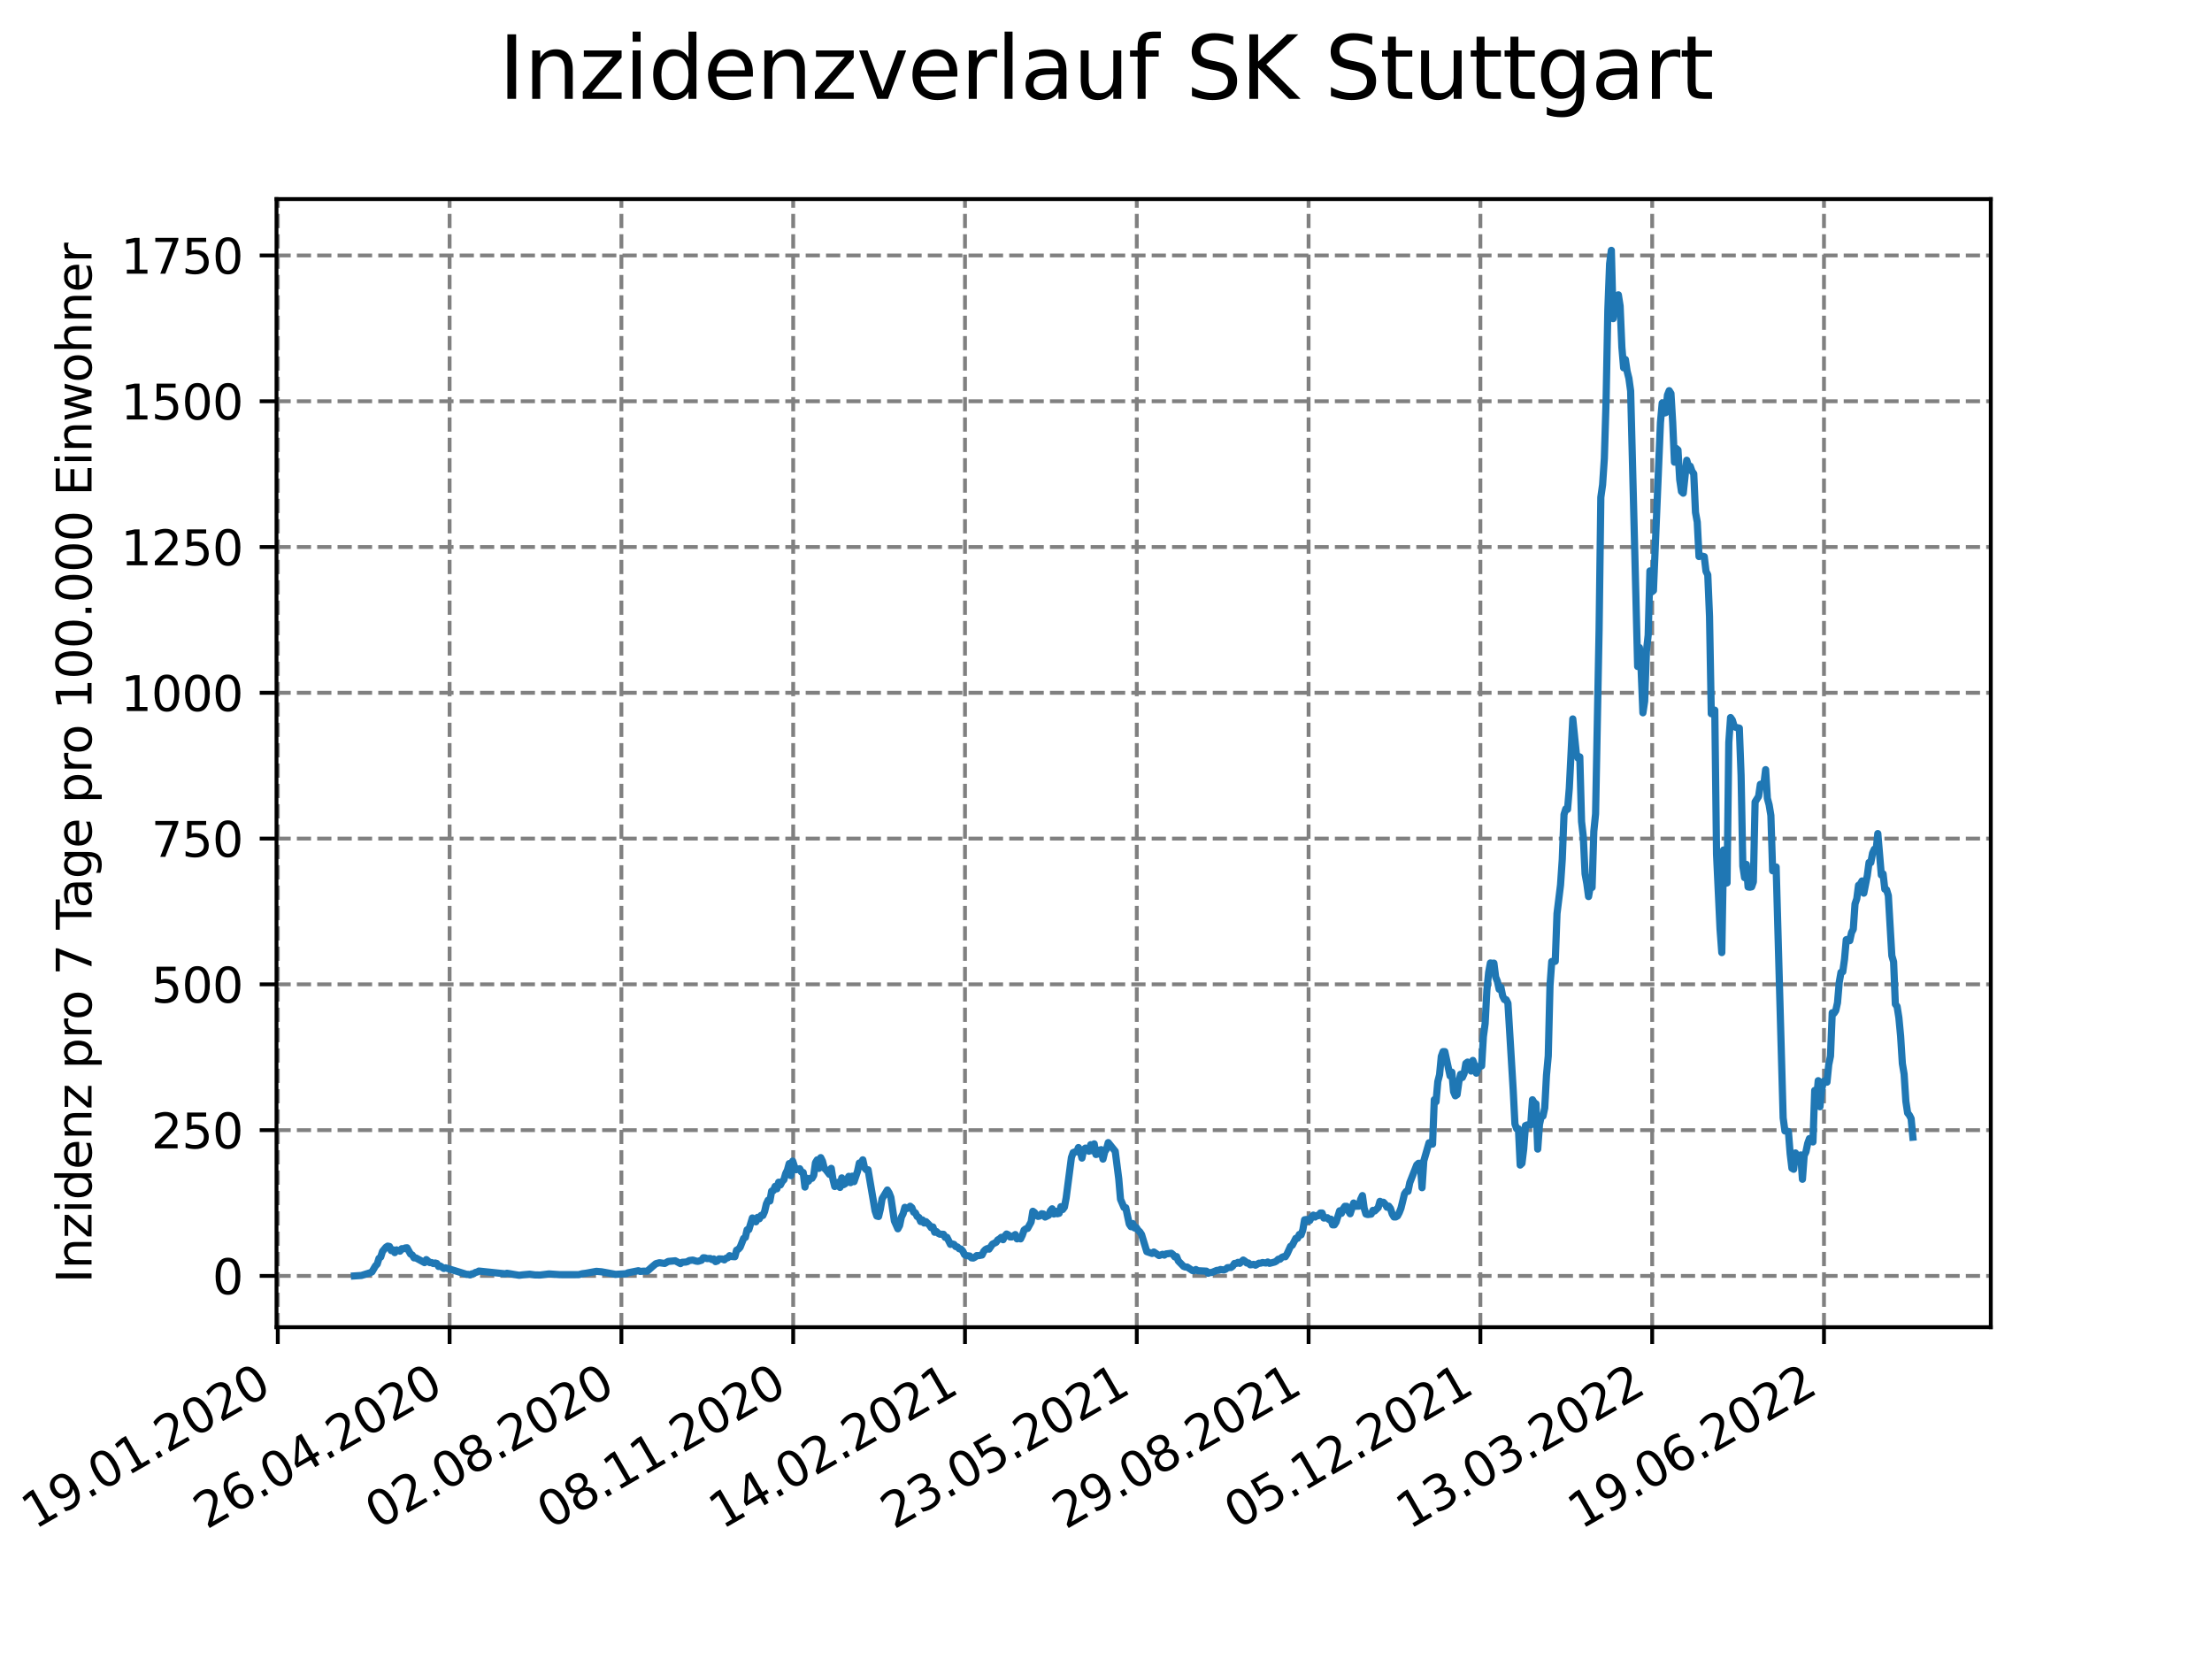 <?xml version="1.0" encoding="utf-8" standalone="no"?>
<!DOCTYPE svg PUBLIC "-//W3C//DTD SVG 1.1//EN"
  "http://www.w3.org/Graphics/SVG/1.1/DTD/svg11.dtd">
<svg xmlns:xlink="http://www.w3.org/1999/xlink" width="460.8pt" height="345.6pt" viewBox="0 0 460.8 345.6" xmlns="http://www.w3.org/2000/svg" version="1.1">
 <defs>
  <style type="text/css">*{stroke-linejoin: round; stroke-linecap: butt}</style>
 </defs>
 <g id="figure_1">
  <g id="patch_1">
   <path d="M 0 345.6 
L 460.8 345.6 
L 460.8 0 
L 0 0 
z
" style="fill: #ffffff"/>
  </g>
  <g id="axes_1">
   <g id="patch_2">
    <path d="M 57.6 276.48 
L 414.72 276.48 
L 414.72 41.472 
L 57.6 41.472 
z
" style="fill: #ffffff"/>
   </g>
   <g id="matplotlib.axis_1">
    <g id="xtick_1">
     <g id="line2d_1">
      <path d="M 57.871 276.48 
L 57.871 41.472 
" clip-path="url(#pff28acdf86)" style="fill: none; stroke-dasharray: 2.96,1.28; stroke-dashoffset: 0; stroke: #808080; stroke-width: 0.8"/>
     </g>
     <g id="line2d_2">
      <defs>
       <path id="md870b3b6e9" d="M 0 0 
L 0 3.5 
" style="stroke: #000000; stroke-width: 0.8"/>
      </defs>
      <g>
       <use xlink:href="#md870b3b6e9" x="57.871" y="276.48" style="stroke: #000000; stroke-width: 0.8"/>
      </g>
     </g>
     <g id="text_1">
      <!-- 19.01.2020 -->
      <g transform="translate(7.246 318.689)rotate(-30)scale(0.1 -0.1)">
       <defs>
        <path id="DejaVuSans-31" d="M 794 531 
L 1825 531 
L 1825 4091 
L 703 3866 
L 703 4441 
L 1819 4666 
L 2450 4666 
L 2450 531 
L 3481 531 
L 3481 0 
L 794 0 
L 794 531 
z
" transform="scale(0.016)"/>
        <path id="DejaVuSans-39" d="M 703 97 
L 703 672 
Q 941 559 1184 500 
Q 1428 441 1663 441 
Q 2288 441 2617 861 
Q 2947 1281 2994 2138 
Q 2813 1869 2534 1725 
Q 2256 1581 1919 1581 
Q 1219 1581 811 2004 
Q 403 2428 403 3163 
Q 403 3881 828 4315 
Q 1253 4750 1959 4750 
Q 2769 4750 3195 4129 
Q 3622 3509 3622 2328 
Q 3622 1225 3098 567 
Q 2575 -91 1691 -91 
Q 1453 -91 1209 -44 
Q 966 3 703 97 
z
M 1959 2075 
Q 2384 2075 2632 2365 
Q 2881 2656 2881 3163 
Q 2881 3666 2632 3958 
Q 2384 4250 1959 4250 
Q 1534 4250 1286 3958 
Q 1038 3666 1038 3163 
Q 1038 2656 1286 2365 
Q 1534 2075 1959 2075 
z
" transform="scale(0.016)"/>
        <path id="DejaVuSans-2e" d="M 684 794 
L 1344 794 
L 1344 0 
L 684 0 
L 684 794 
z
" transform="scale(0.016)"/>
        <path id="DejaVuSans-30" d="M 2034 4250 
Q 1547 4250 1301 3770 
Q 1056 3291 1056 2328 
Q 1056 1369 1301 889 
Q 1547 409 2034 409 
Q 2525 409 2770 889 
Q 3016 1369 3016 2328 
Q 3016 3291 2770 3770 
Q 2525 4250 2034 4250 
z
M 2034 4750 
Q 2819 4750 3233 4129 
Q 3647 3509 3647 2328 
Q 3647 1150 3233 529 
Q 2819 -91 2034 -91 
Q 1250 -91 836 529 
Q 422 1150 422 2328 
Q 422 3509 836 4129 
Q 1250 4750 2034 4750 
z
" transform="scale(0.016)"/>
        <path id="DejaVuSans-32" d="M 1228 531 
L 3431 531 
L 3431 0 
L 469 0 
L 469 531 
Q 828 903 1448 1529 
Q 2069 2156 2228 2338 
Q 2531 2678 2651 2914 
Q 2772 3150 2772 3378 
Q 2772 3750 2511 3984 
Q 2250 4219 1831 4219 
Q 1534 4219 1204 4116 
Q 875 4013 500 3803 
L 500 4441 
Q 881 4594 1212 4672 
Q 1544 4750 1819 4750 
Q 2544 4750 2975 4387 
Q 3406 4025 3406 3419 
Q 3406 3131 3298 2873 
Q 3191 2616 2906 2266 
Q 2828 2175 2409 1742 
Q 1991 1309 1228 531 
z
" transform="scale(0.016)"/>
       </defs>
       <use xlink:href="#DejaVuSans-31"/>
       <use xlink:href="#DejaVuSans-39" x="63.623"/>
       <use xlink:href="#DejaVuSans-2e" x="127.246"/>
       <use xlink:href="#DejaVuSans-30" x="159.033"/>
       <use xlink:href="#DejaVuSans-31" x="222.656"/>
       <use xlink:href="#DejaVuSans-2e" x="286.279"/>
       <use xlink:href="#DejaVuSans-32" x="318.066"/>
       <use xlink:href="#DejaVuSans-30" x="381.689"/>
       <use xlink:href="#DejaVuSans-32" x="445.312"/>
       <use xlink:href="#DejaVuSans-30" x="508.936"/>
      </g>
     </g>
    </g>
    <g id="xtick_2">
     <g id="line2d_3">
      <path d="M 93.66 276.48 
L 93.66 41.472 
" clip-path="url(#pff28acdf86)" style="fill: none; stroke-dasharray: 2.96,1.28; stroke-dashoffset: 0; stroke: #808080; stroke-width: 0.8"/>
     </g>
     <g id="line2d_4">
      <g>
       <use xlink:href="#md870b3b6e9" x="93.66" y="276.48" style="stroke: #000000; stroke-width: 0.8"/>
      </g>
     </g>
     <g id="text_2">
      <!-- 26.04.2020 -->
      <g transform="translate(43.034 318.689)rotate(-30)scale(0.1 -0.1)">
       <defs>
        <path id="DejaVuSans-36" d="M 2113 2584 
Q 1688 2584 1439 2293 
Q 1191 2003 1191 1497 
Q 1191 994 1439 701 
Q 1688 409 2113 409 
Q 2538 409 2786 701 
Q 3034 994 3034 1497 
Q 3034 2003 2786 2293 
Q 2538 2584 2113 2584 
z
M 3366 4563 
L 3366 3988 
Q 3128 4100 2886 4159 
Q 2644 4219 2406 4219 
Q 1781 4219 1451 3797 
Q 1122 3375 1075 2522 
Q 1259 2794 1537 2939 
Q 1816 3084 2150 3084 
Q 2853 3084 3261 2657 
Q 3669 2231 3669 1497 
Q 3669 778 3244 343 
Q 2819 -91 2113 -91 
Q 1303 -91 875 529 
Q 447 1150 447 2328 
Q 447 3434 972 4092 
Q 1497 4750 2381 4750 
Q 2619 4750 2861 4703 
Q 3103 4656 3366 4563 
z
" transform="scale(0.016)"/>
        <path id="DejaVuSans-34" d="M 2419 4116 
L 825 1625 
L 2419 1625 
L 2419 4116 
z
M 2253 4666 
L 3047 4666 
L 3047 1625 
L 3713 1625 
L 3713 1100 
L 3047 1100 
L 3047 0 
L 2419 0 
L 2419 1100 
L 313 1100 
L 313 1709 
L 2253 4666 
z
" transform="scale(0.016)"/>
       </defs>
       <use xlink:href="#DejaVuSans-32"/>
       <use xlink:href="#DejaVuSans-36" x="63.623"/>
       <use xlink:href="#DejaVuSans-2e" x="127.246"/>
       <use xlink:href="#DejaVuSans-30" x="159.033"/>
       <use xlink:href="#DejaVuSans-34" x="222.656"/>
       <use xlink:href="#DejaVuSans-2e" x="286.279"/>
       <use xlink:href="#DejaVuSans-32" x="318.066"/>
       <use xlink:href="#DejaVuSans-30" x="381.689"/>
       <use xlink:href="#DejaVuSans-32" x="445.312"/>
       <use xlink:href="#DejaVuSans-30" x="508.936"/>
      </g>
     </g>
    </g>
    <g id="xtick_3">
     <g id="line2d_5">
      <path d="M 129.448 276.48 
L 129.448 41.472 
" clip-path="url(#pff28acdf86)" style="fill: none; stroke-dasharray: 2.96,1.28; stroke-dashoffset: 0; stroke: #808080; stroke-width: 0.8"/>
     </g>
     <g id="line2d_6">
      <g>
       <use xlink:href="#md870b3b6e9" x="129.448" y="276.48" style="stroke: #000000; stroke-width: 0.8"/>
      </g>
     </g>
     <g id="text_3">
      <!-- 02.08.2020 -->
      <g transform="translate(78.823 318.689)rotate(-30)scale(0.1 -0.1)">
       <defs>
        <path id="DejaVuSans-38" d="M 2034 2216 
Q 1584 2216 1326 1975 
Q 1069 1734 1069 1313 
Q 1069 891 1326 650 
Q 1584 409 2034 409 
Q 2484 409 2743 651 
Q 3003 894 3003 1313 
Q 3003 1734 2745 1975 
Q 2488 2216 2034 2216 
z
M 1403 2484 
Q 997 2584 770 2862 
Q 544 3141 544 3541 
Q 544 4100 942 4425 
Q 1341 4750 2034 4750 
Q 2731 4750 3128 4425 
Q 3525 4100 3525 3541 
Q 3525 3141 3298 2862 
Q 3072 2584 2669 2484 
Q 3125 2378 3379 2068 
Q 3634 1759 3634 1313 
Q 3634 634 3220 271 
Q 2806 -91 2034 -91 
Q 1263 -91 848 271 
Q 434 634 434 1313 
Q 434 1759 690 2068 
Q 947 2378 1403 2484 
z
M 1172 3481 
Q 1172 3119 1398 2916 
Q 1625 2713 2034 2713 
Q 2441 2713 2670 2916 
Q 2900 3119 2900 3481 
Q 2900 3844 2670 4047 
Q 2441 4250 2034 4250 
Q 1625 4250 1398 4047 
Q 1172 3844 1172 3481 
z
" transform="scale(0.016)"/>
       </defs>
       <use xlink:href="#DejaVuSans-30"/>
       <use xlink:href="#DejaVuSans-32" x="63.623"/>
       <use xlink:href="#DejaVuSans-2e" x="127.246"/>
       <use xlink:href="#DejaVuSans-30" x="159.033"/>
       <use xlink:href="#DejaVuSans-38" x="222.656"/>
       <use xlink:href="#DejaVuSans-2e" x="286.279"/>
       <use xlink:href="#DejaVuSans-32" x="318.066"/>
       <use xlink:href="#DejaVuSans-30" x="381.689"/>
       <use xlink:href="#DejaVuSans-32" x="445.312"/>
       <use xlink:href="#DejaVuSans-30" x="508.936"/>
      </g>
     </g>
    </g>
    <g id="xtick_4">
     <g id="line2d_7">
      <path d="M 165.237 276.48 
L 165.237 41.472 
" clip-path="url(#pff28acdf86)" style="fill: none; stroke-dasharray: 2.96,1.28; stroke-dashoffset: 0; stroke: #808080; stroke-width: 0.8"/>
     </g>
     <g id="line2d_8">
      <g>
       <use xlink:href="#md870b3b6e9" x="165.237" y="276.48" style="stroke: #000000; stroke-width: 0.8"/>
      </g>
     </g>
     <g id="text_4">
      <!-- 08.11.2020 -->
      <g transform="translate(114.612 318.689)rotate(-30)scale(0.1 -0.1)">
       <use xlink:href="#DejaVuSans-30"/>
       <use xlink:href="#DejaVuSans-38" x="63.623"/>
       <use xlink:href="#DejaVuSans-2e" x="127.246"/>
       <use xlink:href="#DejaVuSans-31" x="159.033"/>
       <use xlink:href="#DejaVuSans-31" x="222.656"/>
       <use xlink:href="#DejaVuSans-2e" x="286.279"/>
       <use xlink:href="#DejaVuSans-32" x="318.066"/>
       <use xlink:href="#DejaVuSans-30" x="381.689"/>
       <use xlink:href="#DejaVuSans-32" x="445.312"/>
       <use xlink:href="#DejaVuSans-30" x="508.936"/>
      </g>
     </g>
    </g>
    <g id="xtick_5">
     <g id="line2d_9">
      <path d="M 201.026 276.48 
L 201.026 41.472 
" clip-path="url(#pff28acdf86)" style="fill: none; stroke-dasharray: 2.96,1.28; stroke-dashoffset: 0; stroke: #808080; stroke-width: 0.8"/>
     </g>
     <g id="line2d_10">
      <g>
       <use xlink:href="#md870b3b6e9" x="201.026" y="276.48" style="stroke: #000000; stroke-width: 0.8"/>
      </g>
     </g>
     <g id="text_5">
      <!-- 14.02.2021 -->
      <g transform="translate(150.4 318.689)rotate(-30)scale(0.1 -0.1)">
       <use xlink:href="#DejaVuSans-31"/>
       <use xlink:href="#DejaVuSans-34" x="63.623"/>
       <use xlink:href="#DejaVuSans-2e" x="127.246"/>
       <use xlink:href="#DejaVuSans-30" x="159.033"/>
       <use xlink:href="#DejaVuSans-32" x="222.656"/>
       <use xlink:href="#DejaVuSans-2e" x="286.279"/>
       <use xlink:href="#DejaVuSans-32" x="318.066"/>
       <use xlink:href="#DejaVuSans-30" x="381.689"/>
       <use xlink:href="#DejaVuSans-32" x="445.312"/>
       <use xlink:href="#DejaVuSans-31" x="508.936"/>
      </g>
     </g>
    </g>
    <g id="xtick_6">
     <g id="line2d_11">
      <path d="M 236.814 276.48 
L 236.814 41.472 
" clip-path="url(#pff28acdf86)" style="fill: none; stroke-dasharray: 2.96,1.28; stroke-dashoffset: 0; stroke: #808080; stroke-width: 0.8"/>
     </g>
     <g id="line2d_12">
      <g>
       <use xlink:href="#md870b3b6e9" x="236.814" y="276.48" style="stroke: #000000; stroke-width: 0.8"/>
      </g>
     </g>
     <g id="text_6">
      <!-- 23.05.2021 -->
      <g transform="translate(186.189 318.689)rotate(-30)scale(0.1 -0.1)">
       <defs>
        <path id="DejaVuSans-33" d="M 2597 2516 
Q 3050 2419 3304 2112 
Q 3559 1806 3559 1356 
Q 3559 666 3084 287 
Q 2609 -91 1734 -91 
Q 1441 -91 1130 -33 
Q 819 25 488 141 
L 488 750 
Q 750 597 1062 519 
Q 1375 441 1716 441 
Q 2309 441 2620 675 
Q 2931 909 2931 1356 
Q 2931 1769 2642 2001 
Q 2353 2234 1838 2234 
L 1294 2234 
L 1294 2753 
L 1863 2753 
Q 2328 2753 2575 2939 
Q 2822 3125 2822 3475 
Q 2822 3834 2567 4026 
Q 2313 4219 1838 4219 
Q 1578 4219 1281 4162 
Q 984 4106 628 3988 
L 628 4550 
Q 988 4650 1302 4700 
Q 1616 4750 1894 4750 
Q 2613 4750 3031 4423 
Q 3450 4097 3450 3541 
Q 3450 3153 3228 2886 
Q 3006 2619 2597 2516 
z
" transform="scale(0.016)"/>
        <path id="DejaVuSans-35" d="M 691 4666 
L 3169 4666 
L 3169 4134 
L 1269 4134 
L 1269 2991 
Q 1406 3038 1543 3061 
Q 1681 3084 1819 3084 
Q 2600 3084 3056 2656 
Q 3513 2228 3513 1497 
Q 3513 744 3044 326 
Q 2575 -91 1722 -91 
Q 1428 -91 1123 -41 
Q 819 9 494 109 
L 494 744 
Q 775 591 1075 516 
Q 1375 441 1709 441 
Q 2250 441 2565 725 
Q 2881 1009 2881 1497 
Q 2881 1984 2565 2268 
Q 2250 2553 1709 2553 
Q 1456 2553 1204 2497 
Q 953 2441 691 2322 
L 691 4666 
z
" transform="scale(0.016)"/>
       </defs>
       <use xlink:href="#DejaVuSans-32"/>
       <use xlink:href="#DejaVuSans-33" x="63.623"/>
       <use xlink:href="#DejaVuSans-2e" x="127.246"/>
       <use xlink:href="#DejaVuSans-30" x="159.033"/>
       <use xlink:href="#DejaVuSans-35" x="222.656"/>
       <use xlink:href="#DejaVuSans-2e" x="286.279"/>
       <use xlink:href="#DejaVuSans-32" x="318.066"/>
       <use xlink:href="#DejaVuSans-30" x="381.689"/>
       <use xlink:href="#DejaVuSans-32" x="445.312"/>
       <use xlink:href="#DejaVuSans-31" x="508.936"/>
      </g>
     </g>
    </g>
    <g id="xtick_7">
     <g id="line2d_13">
      <path d="M 272.603 276.48 
L 272.603 41.472 
" clip-path="url(#pff28acdf86)" style="fill: none; stroke-dasharray: 2.96,1.28; stroke-dashoffset: 0; stroke: #808080; stroke-width: 0.8"/>
     </g>
     <g id="line2d_14">
      <g>
       <use xlink:href="#md870b3b6e9" x="272.603" y="276.48" style="stroke: #000000; stroke-width: 0.8"/>
      </g>
     </g>
     <g id="text_7">
      <!-- 29.08.2021 -->
      <g transform="translate(221.978 318.689)rotate(-30)scale(0.1 -0.1)">
       <use xlink:href="#DejaVuSans-32"/>
       <use xlink:href="#DejaVuSans-39" x="63.623"/>
       <use xlink:href="#DejaVuSans-2e" x="127.246"/>
       <use xlink:href="#DejaVuSans-30" x="159.033"/>
       <use xlink:href="#DejaVuSans-38" x="222.656"/>
       <use xlink:href="#DejaVuSans-2e" x="286.279"/>
       <use xlink:href="#DejaVuSans-32" x="318.066"/>
       <use xlink:href="#DejaVuSans-30" x="381.689"/>
       <use xlink:href="#DejaVuSans-32" x="445.312"/>
       <use xlink:href="#DejaVuSans-31" x="508.936"/>
      </g>
     </g>
    </g>
    <g id="xtick_8">
     <g id="line2d_15">
      <path d="M 308.392 276.48 
L 308.392 41.472 
" clip-path="url(#pff28acdf86)" style="fill: none; stroke-dasharray: 2.96,1.28; stroke-dashoffset: 0; stroke: #808080; stroke-width: 0.8"/>
     </g>
     <g id="line2d_16">
      <g>
       <use xlink:href="#md870b3b6e9" x="308.392" y="276.48" style="stroke: #000000; stroke-width: 0.8"/>
      </g>
     </g>
     <g id="text_8">
      <!-- 05.12.2021 -->
      <g transform="translate(257.766 318.689)rotate(-30)scale(0.1 -0.1)">
       <use xlink:href="#DejaVuSans-30"/>
       <use xlink:href="#DejaVuSans-35" x="63.623"/>
       <use xlink:href="#DejaVuSans-2e" x="127.246"/>
       <use xlink:href="#DejaVuSans-31" x="159.033"/>
       <use xlink:href="#DejaVuSans-32" x="222.656"/>
       <use xlink:href="#DejaVuSans-2e" x="286.279"/>
       <use xlink:href="#DejaVuSans-32" x="318.066"/>
       <use xlink:href="#DejaVuSans-30" x="381.689"/>
       <use xlink:href="#DejaVuSans-32" x="445.312"/>
       <use xlink:href="#DejaVuSans-31" x="508.936"/>
      </g>
     </g>
    </g>
    <g id="xtick_9">
     <g id="line2d_17">
      <path d="M 344.18 276.48 
L 344.18 41.472 
" clip-path="url(#pff28acdf86)" style="fill: none; stroke-dasharray: 2.96,1.28; stroke-dashoffset: 0; stroke: #808080; stroke-width: 0.8"/>
     </g>
     <g id="line2d_18">
      <g>
       <use xlink:href="#md870b3b6e9" x="344.18" y="276.48" style="stroke: #000000; stroke-width: 0.8"/>
      </g>
     </g>
     <g id="text_9">
      <!-- 13.03.2022 -->
      <g transform="translate(293.555 318.689)rotate(-30)scale(0.1 -0.1)">
       <use xlink:href="#DejaVuSans-31"/>
       <use xlink:href="#DejaVuSans-33" x="63.623"/>
       <use xlink:href="#DejaVuSans-2e" x="127.246"/>
       <use xlink:href="#DejaVuSans-30" x="159.033"/>
       <use xlink:href="#DejaVuSans-33" x="222.656"/>
       <use xlink:href="#DejaVuSans-2e" x="286.279"/>
       <use xlink:href="#DejaVuSans-32" x="318.066"/>
       <use xlink:href="#DejaVuSans-30" x="381.689"/>
       <use xlink:href="#DejaVuSans-32" x="445.312"/>
       <use xlink:href="#DejaVuSans-32" x="508.936"/>
      </g>
     </g>
    </g>
    <g id="xtick_10">
     <g id="line2d_19">
      <path d="M 379.969 276.48 
L 379.969 41.472 
" clip-path="url(#pff28acdf86)" style="fill: none; stroke-dasharray: 2.96,1.28; stroke-dashoffset: 0; stroke: #808080; stroke-width: 0.8"/>
     </g>
     <g id="line2d_20">
      <g>
       <use xlink:href="#md870b3b6e9" x="379.969" y="276.48" style="stroke: #000000; stroke-width: 0.8"/>
      </g>
     </g>
     <g id="text_10">
      <!-- 19.06.2022 -->
      <g transform="translate(329.344 318.689)rotate(-30)scale(0.1 -0.1)">
       <use xlink:href="#DejaVuSans-31"/>
       <use xlink:href="#DejaVuSans-39" x="63.623"/>
       <use xlink:href="#DejaVuSans-2e" x="127.246"/>
       <use xlink:href="#DejaVuSans-30" x="159.033"/>
       <use xlink:href="#DejaVuSans-36" x="222.656"/>
       <use xlink:href="#DejaVuSans-2e" x="286.279"/>
       <use xlink:href="#DejaVuSans-32" x="318.066"/>
       <use xlink:href="#DejaVuSans-30" x="381.689"/>
       <use xlink:href="#DejaVuSans-32" x="445.312"/>
       <use xlink:href="#DejaVuSans-32" x="508.936"/>
      </g>
     </g>
    </g>
   </g>
   <g id="matplotlib.axis_2">
    <g id="ytick_1">
     <g id="line2d_21">
      <path d="M 57.6 265.798 
L 414.72 265.798 
" clip-path="url(#pff28acdf86)" style="fill: none; stroke-dasharray: 2.96,1.28; stroke-dashoffset: 0; stroke: #808080; stroke-width: 0.8"/>
     </g>
     <g id="line2d_22">
      <defs>
       <path id="mf995f9771a" d="M 0 0 
L -3.5 0 
" style="stroke: #000000; stroke-width: 0.8"/>
      </defs>
      <g>
       <use xlink:href="#mf995f9771a" x="57.6" y="265.798" style="stroke: #000000; stroke-width: 0.8"/>
      </g>
     </g>
     <g id="text_11">
      <!-- 0 -->
      <g transform="translate(44.237 269.597)scale(0.1 -0.1)">
       <use xlink:href="#DejaVuSans-30"/>
      </g>
     </g>
    </g>
    <g id="ytick_2">
     <g id="line2d_23">
      <path d="M 57.6 235.429 
L 414.72 235.429 
" clip-path="url(#pff28acdf86)" style="fill: none; stroke-dasharray: 2.96,1.28; stroke-dashoffset: 0; stroke: #808080; stroke-width: 0.8"/>
     </g>
     <g id="line2d_24">
      <g>
       <use xlink:href="#mf995f9771a" x="57.6" y="235.429" style="stroke: #000000; stroke-width: 0.8"/>
      </g>
     </g>
     <g id="text_12">
      <!-- 250 -->
      <g transform="translate(31.512 239.228)scale(0.1 -0.1)">
       <use xlink:href="#DejaVuSans-32"/>
       <use xlink:href="#DejaVuSans-35" x="63.623"/>
       <use xlink:href="#DejaVuSans-30" x="127.246"/>
      </g>
     </g>
    </g>
    <g id="ytick_3">
     <g id="line2d_25">
      <path d="M 57.6 205.06 
L 414.72 205.06 
" clip-path="url(#pff28acdf86)" style="fill: none; stroke-dasharray: 2.96,1.28; stroke-dashoffset: 0; stroke: #808080; stroke-width: 0.8"/>
     </g>
     <g id="line2d_26">
      <g>
       <use xlink:href="#mf995f9771a" x="57.6" y="205.06" style="stroke: #000000; stroke-width: 0.8"/>
      </g>
     </g>
     <g id="text_13">
      <!-- 500 -->
      <g transform="translate(31.512 208.859)scale(0.1 -0.1)">
       <use xlink:href="#DejaVuSans-35"/>
       <use xlink:href="#DejaVuSans-30" x="63.623"/>
       <use xlink:href="#DejaVuSans-30" x="127.246"/>
      </g>
     </g>
    </g>
    <g id="ytick_4">
     <g id="line2d_27">
      <path d="M 57.6 174.691 
L 414.72 174.691 
" clip-path="url(#pff28acdf86)" style="fill: none; stroke-dasharray: 2.96,1.28; stroke-dashoffset: 0; stroke: #808080; stroke-width: 0.8"/>
     </g>
     <g id="line2d_28">
      <g>
       <use xlink:href="#mf995f9771a" x="57.6" y="174.691" style="stroke: #000000; stroke-width: 0.8"/>
      </g>
     </g>
     <g id="text_14">
      <!-- 750 -->
      <g transform="translate(31.512 178.49)scale(0.1 -0.1)">
       <defs>
        <path id="DejaVuSans-37" d="M 525 4666 
L 3525 4666 
L 3525 4397 
L 1831 0 
L 1172 0 
L 2766 4134 
L 525 4134 
L 525 4666 
z
" transform="scale(0.016)"/>
       </defs>
       <use xlink:href="#DejaVuSans-37"/>
       <use xlink:href="#DejaVuSans-35" x="63.623"/>
       <use xlink:href="#DejaVuSans-30" x="127.246"/>
      </g>
     </g>
    </g>
    <g id="ytick_5">
     <g id="line2d_29">
      <path d="M 57.6 144.322 
L 414.72 144.322 
" clip-path="url(#pff28acdf86)" style="fill: none; stroke-dasharray: 2.96,1.28; stroke-dashoffset: 0; stroke: #808080; stroke-width: 0.8"/>
     </g>
     <g id="line2d_30">
      <g>
       <use xlink:href="#mf995f9771a" x="57.6" y="144.322" style="stroke: #000000; stroke-width: 0.8"/>
      </g>
     </g>
     <g id="text_15">
      <!-- 1000 -->
      <g transform="translate(25.15 148.121)scale(0.1 -0.1)">
       <use xlink:href="#DejaVuSans-31"/>
       <use xlink:href="#DejaVuSans-30" x="63.623"/>
       <use xlink:href="#DejaVuSans-30" x="127.246"/>
       <use xlink:href="#DejaVuSans-30" x="190.869"/>
      </g>
     </g>
    </g>
    <g id="ytick_6">
     <g id="line2d_31">
      <path d="M 57.6 113.953 
L 414.72 113.953 
" clip-path="url(#pff28acdf86)" style="fill: none; stroke-dasharray: 2.96,1.28; stroke-dashoffset: 0; stroke: #808080; stroke-width: 0.8"/>
     </g>
     <g id="line2d_32">
      <g>
       <use xlink:href="#mf995f9771a" x="57.6" y="113.953" style="stroke: #000000; stroke-width: 0.8"/>
      </g>
     </g>
     <g id="text_16">
      <!-- 1250 -->
      <g transform="translate(25.15 117.753)scale(0.1 -0.1)">
       <use xlink:href="#DejaVuSans-31"/>
       <use xlink:href="#DejaVuSans-32" x="63.623"/>
       <use xlink:href="#DejaVuSans-35" x="127.246"/>
       <use xlink:href="#DejaVuSans-30" x="190.869"/>
      </g>
     </g>
    </g>
    <g id="ytick_7">
     <g id="line2d_33">
      <path d="M 57.6 83.584 
L 414.72 83.584 
" clip-path="url(#pff28acdf86)" style="fill: none; stroke-dasharray: 2.96,1.28; stroke-dashoffset: 0; stroke: #808080; stroke-width: 0.8"/>
     </g>
     <g id="line2d_34">
      <g>
       <use xlink:href="#mf995f9771a" x="57.6" y="83.584" style="stroke: #000000; stroke-width: 0.8"/>
      </g>
     </g>
     <g id="text_17">
      <!-- 1500 -->
      <g transform="translate(25.15 87.384)scale(0.1 -0.1)">
       <use xlink:href="#DejaVuSans-31"/>
       <use xlink:href="#DejaVuSans-35" x="63.623"/>
       <use xlink:href="#DejaVuSans-30" x="127.246"/>
       <use xlink:href="#DejaVuSans-30" x="190.869"/>
      </g>
     </g>
    </g>
    <g id="ytick_8">
     <g id="line2d_35">
      <path d="M 57.6 53.215 
L 414.72 53.215 
" clip-path="url(#pff28acdf86)" style="fill: none; stroke-dasharray: 2.96,1.28; stroke-dashoffset: 0; stroke: #808080; stroke-width: 0.8"/>
     </g>
     <g id="line2d_36">
      <g>
       <use xlink:href="#mf995f9771a" x="57.6" y="53.215" style="stroke: #000000; stroke-width: 0.8"/>
      </g>
     </g>
     <g id="text_18">
      <!-- 1750 -->
      <g transform="translate(25.15 57.015)scale(0.1 -0.1)">
       <use xlink:href="#DejaVuSans-31"/>
       <use xlink:href="#DejaVuSans-37" x="63.623"/>
       <use xlink:href="#DejaVuSans-35" x="127.246"/>
       <use xlink:href="#DejaVuSans-30" x="190.869"/>
      </g>
     </g>
    </g>
    <g id="text_19">
     <!-- Inzidenz pro 7 Tage pro 100.000 Einwohner -->
     <g transform="translate(19.07 267.301)rotate(-90)scale(0.1 -0.1)">
      <defs>
       <path id="DejaVuSans-49" d="M 628 4666 
L 1259 4666 
L 1259 0 
L 628 0 
L 628 4666 
z
" transform="scale(0.016)"/>
       <path id="DejaVuSans-6e" d="M 3513 2113 
L 3513 0 
L 2938 0 
L 2938 2094 
Q 2938 2591 2744 2837 
Q 2550 3084 2163 3084 
Q 1697 3084 1428 2787 
Q 1159 2491 1159 1978 
L 1159 0 
L 581 0 
L 581 3500 
L 1159 3500 
L 1159 2956 
Q 1366 3272 1645 3428 
Q 1925 3584 2291 3584 
Q 2894 3584 3203 3211 
Q 3513 2838 3513 2113 
z
" transform="scale(0.016)"/>
       <path id="DejaVuSans-7a" d="M 353 3500 
L 3084 3500 
L 3084 2975 
L 922 459 
L 3084 459 
L 3084 0 
L 275 0 
L 275 525 
L 2438 3041 
L 353 3041 
L 353 3500 
z
" transform="scale(0.016)"/>
       <path id="DejaVuSans-69" d="M 603 3500 
L 1178 3500 
L 1178 0 
L 603 0 
L 603 3500 
z
M 603 4863 
L 1178 4863 
L 1178 4134 
L 603 4134 
L 603 4863 
z
" transform="scale(0.016)"/>
       <path id="DejaVuSans-64" d="M 2906 2969 
L 2906 4863 
L 3481 4863 
L 3481 0 
L 2906 0 
L 2906 525 
Q 2725 213 2448 61 
Q 2172 -91 1784 -91 
Q 1150 -91 751 415 
Q 353 922 353 1747 
Q 353 2572 751 3078 
Q 1150 3584 1784 3584 
Q 2172 3584 2448 3432 
Q 2725 3281 2906 2969 
z
M 947 1747 
Q 947 1113 1208 752 
Q 1469 391 1925 391 
Q 2381 391 2643 752 
Q 2906 1113 2906 1747 
Q 2906 2381 2643 2742 
Q 2381 3103 1925 3103 
Q 1469 3103 1208 2742 
Q 947 2381 947 1747 
z
" transform="scale(0.016)"/>
       <path id="DejaVuSans-65" d="M 3597 1894 
L 3597 1613 
L 953 1613 
Q 991 1019 1311 708 
Q 1631 397 2203 397 
Q 2534 397 2845 478 
Q 3156 559 3463 722 
L 3463 178 
Q 3153 47 2828 -22 
Q 2503 -91 2169 -91 
Q 1331 -91 842 396 
Q 353 884 353 1716 
Q 353 2575 817 3079 
Q 1281 3584 2069 3584 
Q 2775 3584 3186 3129 
Q 3597 2675 3597 1894 
z
M 3022 2063 
Q 3016 2534 2758 2815 
Q 2500 3097 2075 3097 
Q 1594 3097 1305 2825 
Q 1016 2553 972 2059 
L 3022 2063 
z
" transform="scale(0.016)"/>
       <path id="DejaVuSans-20" transform="scale(0.016)"/>
       <path id="DejaVuSans-70" d="M 1159 525 
L 1159 -1331 
L 581 -1331 
L 581 3500 
L 1159 3500 
L 1159 2969 
Q 1341 3281 1617 3432 
Q 1894 3584 2278 3584 
Q 2916 3584 3314 3078 
Q 3713 2572 3713 1747 
Q 3713 922 3314 415 
Q 2916 -91 2278 -91 
Q 1894 -91 1617 61 
Q 1341 213 1159 525 
z
M 3116 1747 
Q 3116 2381 2855 2742 
Q 2594 3103 2138 3103 
Q 1681 3103 1420 2742 
Q 1159 2381 1159 1747 
Q 1159 1113 1420 752 
Q 1681 391 2138 391 
Q 2594 391 2855 752 
Q 3116 1113 3116 1747 
z
" transform="scale(0.016)"/>
       <path id="DejaVuSans-72" d="M 2631 2963 
Q 2534 3019 2420 3045 
Q 2306 3072 2169 3072 
Q 1681 3072 1420 2755 
Q 1159 2438 1159 1844 
L 1159 0 
L 581 0 
L 581 3500 
L 1159 3500 
L 1159 2956 
Q 1341 3275 1631 3429 
Q 1922 3584 2338 3584 
Q 2397 3584 2469 3576 
Q 2541 3569 2628 3553 
L 2631 2963 
z
" transform="scale(0.016)"/>
       <path id="DejaVuSans-6f" d="M 1959 3097 
Q 1497 3097 1228 2736 
Q 959 2375 959 1747 
Q 959 1119 1226 758 
Q 1494 397 1959 397 
Q 2419 397 2687 759 
Q 2956 1122 2956 1747 
Q 2956 2369 2687 2733 
Q 2419 3097 1959 3097 
z
M 1959 3584 
Q 2709 3584 3137 3096 
Q 3566 2609 3566 1747 
Q 3566 888 3137 398 
Q 2709 -91 1959 -91 
Q 1206 -91 779 398 
Q 353 888 353 1747 
Q 353 2609 779 3096 
Q 1206 3584 1959 3584 
z
" transform="scale(0.016)"/>
       <path id="DejaVuSans-54" d="M -19 4666 
L 3928 4666 
L 3928 4134 
L 2272 4134 
L 2272 0 
L 1638 0 
L 1638 4134 
L -19 4134 
L -19 4666 
z
" transform="scale(0.016)"/>
       <path id="DejaVuSans-61" d="M 2194 1759 
Q 1497 1759 1228 1600 
Q 959 1441 959 1056 
Q 959 750 1161 570 
Q 1363 391 1709 391 
Q 2188 391 2477 730 
Q 2766 1069 2766 1631 
L 2766 1759 
L 2194 1759 
z
M 3341 1997 
L 3341 0 
L 2766 0 
L 2766 531 
Q 2569 213 2275 61 
Q 1981 -91 1556 -91 
Q 1019 -91 701 211 
Q 384 513 384 1019 
Q 384 1609 779 1909 
Q 1175 2209 1959 2209 
L 2766 2209 
L 2766 2266 
Q 2766 2663 2505 2880 
Q 2244 3097 1772 3097 
Q 1472 3097 1187 3025 
Q 903 2953 641 2809 
L 641 3341 
Q 956 3463 1253 3523 
Q 1550 3584 1831 3584 
Q 2591 3584 2966 3190 
Q 3341 2797 3341 1997 
z
" transform="scale(0.016)"/>
       <path id="DejaVuSans-67" d="M 2906 1791 
Q 2906 2416 2648 2759 
Q 2391 3103 1925 3103 
Q 1463 3103 1205 2759 
Q 947 2416 947 1791 
Q 947 1169 1205 825 
Q 1463 481 1925 481 
Q 2391 481 2648 825 
Q 2906 1169 2906 1791 
z
M 3481 434 
Q 3481 -459 3084 -895 
Q 2688 -1331 1869 -1331 
Q 1566 -1331 1297 -1286 
Q 1028 -1241 775 -1147 
L 775 -588 
Q 1028 -725 1275 -790 
Q 1522 -856 1778 -856 
Q 2344 -856 2625 -561 
Q 2906 -266 2906 331 
L 2906 616 
Q 2728 306 2450 153 
Q 2172 0 1784 0 
Q 1141 0 747 490 
Q 353 981 353 1791 
Q 353 2603 747 3093 
Q 1141 3584 1784 3584 
Q 2172 3584 2450 3431 
Q 2728 3278 2906 2969 
L 2906 3500 
L 3481 3500 
L 3481 434 
z
" transform="scale(0.016)"/>
       <path id="DejaVuSans-45" d="M 628 4666 
L 3578 4666 
L 3578 4134 
L 1259 4134 
L 1259 2753 
L 3481 2753 
L 3481 2222 
L 1259 2222 
L 1259 531 
L 3634 531 
L 3634 0 
L 628 0 
L 628 4666 
z
" transform="scale(0.016)"/>
       <path id="DejaVuSans-77" d="M 269 3500 
L 844 3500 
L 1563 769 
L 2278 3500 
L 2956 3500 
L 3675 769 
L 4391 3500 
L 4966 3500 
L 4050 0 
L 3372 0 
L 2619 2869 
L 1863 0 
L 1184 0 
L 269 3500 
z
" transform="scale(0.016)"/>
       <path id="DejaVuSans-68" d="M 3513 2113 
L 3513 0 
L 2938 0 
L 2938 2094 
Q 2938 2591 2744 2837 
Q 2550 3084 2163 3084 
Q 1697 3084 1428 2787 
Q 1159 2491 1159 1978 
L 1159 0 
L 581 0 
L 581 4863 
L 1159 4863 
L 1159 2956 
Q 1366 3272 1645 3428 
Q 1925 3584 2291 3584 
Q 2894 3584 3203 3211 
Q 3513 2838 3513 2113 
z
" transform="scale(0.016)"/>
      </defs>
      <use xlink:href="#DejaVuSans-49"/>
      <use xlink:href="#DejaVuSans-6e" x="29.492"/>
      <use xlink:href="#DejaVuSans-7a" x="92.871"/>
      <use xlink:href="#DejaVuSans-69" x="145.361"/>
      <use xlink:href="#DejaVuSans-64" x="173.145"/>
      <use xlink:href="#DejaVuSans-65" x="236.621"/>
      <use xlink:href="#DejaVuSans-6e" x="298.145"/>
      <use xlink:href="#DejaVuSans-7a" x="361.523"/>
      <use xlink:href="#DejaVuSans-20" x="414.014"/>
      <use xlink:href="#DejaVuSans-70" x="445.801"/>
      <use xlink:href="#DejaVuSans-72" x="509.277"/>
      <use xlink:href="#DejaVuSans-6f" x="548.141"/>
      <use xlink:href="#DejaVuSans-20" x="609.322"/>
      <use xlink:href="#DejaVuSans-37" x="641.109"/>
      <use xlink:href="#DejaVuSans-20" x="704.732"/>
      <use xlink:href="#DejaVuSans-54" x="736.52"/>
      <use xlink:href="#DejaVuSans-61" x="781.104"/>
      <use xlink:href="#DejaVuSans-67" x="842.383"/>
      <use xlink:href="#DejaVuSans-65" x="905.859"/>
      <use xlink:href="#DejaVuSans-20" x="967.383"/>
      <use xlink:href="#DejaVuSans-70" x="999.17"/>
      <use xlink:href="#DejaVuSans-72" x="1062.646"/>
      <use xlink:href="#DejaVuSans-6f" x="1101.51"/>
      <use xlink:href="#DejaVuSans-20" x="1162.691"/>
      <use xlink:href="#DejaVuSans-31" x="1194.479"/>
      <use xlink:href="#DejaVuSans-30" x="1258.102"/>
      <use xlink:href="#DejaVuSans-30" x="1321.725"/>
      <use xlink:href="#DejaVuSans-2e" x="1385.348"/>
      <use xlink:href="#DejaVuSans-30" x="1417.135"/>
      <use xlink:href="#DejaVuSans-30" x="1480.758"/>
      <use xlink:href="#DejaVuSans-30" x="1544.381"/>
      <use xlink:href="#DejaVuSans-20" x="1608.004"/>
      <use xlink:href="#DejaVuSans-45" x="1639.791"/>
      <use xlink:href="#DejaVuSans-69" x="1702.975"/>
      <use xlink:href="#DejaVuSans-6e" x="1730.758"/>
      <use xlink:href="#DejaVuSans-77" x="1794.137"/>
      <use xlink:href="#DejaVuSans-6f" x="1875.924"/>
      <use xlink:href="#DejaVuSans-68" x="1937.105"/>
      <use xlink:href="#DejaVuSans-6e" x="2000.484"/>
      <use xlink:href="#DejaVuSans-65" x="2063.863"/>
      <use xlink:href="#DejaVuSans-72" x="2125.387"/>
     </g>
    </g>
   </g>
   <g id="line2d_37">
    <path d="M 73.833 265.798 
L 75.293 265.702 
L 77.119 265.129 
L 77.485 264.957 
L 78.215 263.716 
L 78.58 263.334 
L 78.945 262.149 
L 79.311 261.863 
L 79.676 260.697 
L 80.406 259.819 
L 80.771 259.589 
L 81.137 259.666 
L 81.502 260.525 
L 81.867 260.354 
L 82.232 260.946 
L 82.597 260.373 
L 83.328 260.64 
L 83.693 260.124 
L 84.058 260.143 
L 84.423 259.972 
L 84.788 259.933 
L 85.519 261.232 
L 85.884 261.442 
L 86.249 262.035 
L 86.614 262.035 
L 88.44 263.028 
L 88.806 262.398 
L 89.536 263.028 
L 89.901 263.009 
L 90.266 263.219 
L 90.632 263.104 
L 90.997 263.2 
L 91.362 263.83 
L 91.727 263.735 
L 92.457 264.251 
L 92.823 264.117 
L 95.379 264.9 
L 97.205 265.473 
L 97.57 265.473 
L 97.935 265.588 
L 98.301 265.358 
L 98.666 265.339 
L 99.031 265.072 
L 99.396 264.996 
L 99.761 264.785 
L 101.587 264.976 
L 105.239 265.358 
L 105.604 265.244 
L 106.335 265.358 
L 107.43 265.549 
L 108.161 265.664 
L 108.891 265.569 
L 110.352 265.435 
L 111.447 265.588 
L 112.543 265.607 
L 114.369 265.378 
L 116.56 265.53 
L 120.577 265.53 
L 121.308 265.339 
L 122.038 265.244 
L 124.229 264.843 
L 125.325 264.938 
L 128.246 265.473 
L 130.437 265.339 
L 130.802 265.148 
L 132.994 264.709 
L 133.359 264.862 
L 134.089 264.804 
L 134.82 264.824 
L 135.915 263.849 
L 136.646 263.238 
L 137.376 263.047 
L 138.471 263.2 
L 139.202 262.78 
L 140.663 262.646 
L 141.758 263.238 
L 142.123 262.952 
L 142.854 262.913 
L 143.219 262.818 
L 143.584 262.589 
L 144.315 262.493 
L 145.045 262.722 
L 145.41 262.761 
L 146.14 262.531 
L 146.506 262.016 
L 146.871 262.035 
L 147.236 262.187 
L 147.966 262.168 
L 148.332 262.398 
L 148.697 262.264 
L 149.062 262.818 
L 149.427 262.684 
L 149.792 262.245 
L 150.523 262.283 
L 150.888 262.455 
L 151.253 262.111 
L 151.618 262.016 
L 151.984 261.576 
L 152.349 261.748 
L 153.079 261.805 
L 153.444 260.43 
L 153.809 260.239 
L 154.175 259.838 
L 154.905 257.985 
L 155.27 257.775 
L 155.635 256.189 
L 156.001 256.151 
L 156.731 253.725 
L 157.096 254.374 
L 157.461 254.527 
L 157.827 253.591 
L 158.192 253.897 
L 158.557 253.19 
L 158.922 253.209 
L 159.287 252.369 
L 159.653 250.802 
L 160.018 250.019 
L 160.383 250.191 
L 160.748 248.128 
L 161.113 248.032 
L 161.478 247.135 
L 161.844 247.65 
L 162.209 246.275 
L 162.574 246.848 
L 162.939 246.141 
L 163.304 245.759 
L 163.67 244.479 
L 164.035 243.734 
L 164.4 242.397 
L 164.765 244.9 
L 165.13 241.881 
L 165.496 243.008 
L 165.861 243.677 
L 166.591 243.467 
L 166.956 244.155 
L 167.322 244.25 
L 167.687 247.287 
L 168.052 245.434 
L 168.417 246.065 
L 168.782 245.492 
L 169.148 245.473 
L 169.513 244.842 
L 169.878 242.206 
L 170.243 241.614 
L 170.608 243.39 
L 170.973 241.155 
L 171.339 241.9 
L 171.704 243.352 
L 172.069 243.696 
L 172.799 244.651 
L 173.165 243.39 
L 173.53 245.721 
L 173.895 247.173 
L 174.26 246.886 
L 174.625 246.275 
L 174.991 247.364 
L 175.356 245.377 
L 175.721 246.791 
L 176.086 246.581 
L 176.817 245.052 
L 177.182 246.37 
L 177.547 245.014 
L 177.912 246.16 
L 178.642 243.983 
L 179.008 242.282 
L 179.373 242.263 
L 179.738 241.614 
L 180.103 243.276 
L 180.468 243.696 
L 180.834 243.677 
L 182.294 252.254 
L 182.66 253.324 
L 183.025 253.419 
L 183.39 251.91 
L 183.755 249.713 
L 184.851 247.899 
L 185.216 248.491 
L 185.581 249.427 
L 186.311 254.336 
L 187.042 255.979 
L 187.407 255.291 
L 187.772 253.553 
L 188.137 252.827 
L 188.503 251.509 
L 188.868 251.776 
L 189.233 251.662 
L 189.598 251.28 
L 189.963 251.585 
L 190.329 252.522 
L 190.694 252.674 
L 191.059 253.419 
L 191.424 253.61 
L 191.789 254.47 
L 192.155 254.126 
L 192.52 254.776 
L 192.885 254.489 
L 193.615 255.215 
L 193.98 255.75 
L 194.346 255.597 
L 194.711 256.705 
L 195.076 256.552 
L 195.441 256.915 
L 195.806 257.106 
L 196.537 257.125 
L 196.902 257.775 
L 197.267 257.756 
L 197.998 259.227 
L 198.363 259.131 
L 198.728 259.227 
L 199.093 259.685 
L 199.458 259.761 
L 199.824 260.143 
L 200.189 260.201 
L 200.554 260.602 
L 200.919 261.347 
L 201.284 261.557 
L 202.015 261.653 
L 202.38 262.035 
L 202.745 262.073 
L 203.11 261.882 
L 203.475 261.557 
L 203.841 261.576 
L 204.571 261.442 
L 204.936 260.678 
L 205.301 260.296 
L 205.667 260.105 
L 206.032 260.22 
L 206.762 259.169 
L 207.493 258.806 
L 207.858 258.29 
L 208.223 258.099 
L 208.588 257.756 
L 208.953 258.252 
L 209.318 257.488 
L 209.684 257.068 
L 210.049 257.24 
L 210.414 257.679 
L 210.779 257.679 
L 211.51 257.183 
L 211.875 258.08 
L 212.24 257.832 
L 212.605 258.08 
L 212.97 257.316 
L 213.336 256.247 
L 213.701 255.979 
L 214.066 255.903 
L 214.796 254.565 
L 215.162 252.33 
L 215.527 252.598 
L 215.892 253.19 
L 216.257 253.4 
L 216.622 253.305 
L 216.987 252.846 
L 217.353 252.904 
L 217.718 253.534 
L 218.448 253.171 
L 218.813 252.235 
L 219.179 251.815 
L 219.544 252.904 
L 219.909 252.33 
L 220.274 252.846 
L 220.639 252.751 
L 221.005 251.375 
L 221.37 251.968 
L 221.735 251.471 
L 222.1 249.541 
L 223.196 241.136 
L 223.561 240.105 
L 223.926 239.952 
L 224.291 239.952 
L 224.656 239.054 
L 225.022 239.818 
L 225.387 241.251 
L 225.752 239.494 
L 226.117 239.169 
L 226.848 239.818 
L 227.213 238.462 
L 227.578 239.742 
L 227.943 238.29 
L 228.308 240.506 
L 228.674 240.41 
L 229.039 239.589 
L 229.404 239.494 
L 229.769 241.461 
L 230.134 239.952 
L 230.5 239.379 
L 230.865 238.023 
L 232.325 239.837 
L 233.056 245.568 
L 233.421 249.828 
L 234.151 251.547 
L 234.517 251.585 
L 235.247 255.005 
L 235.612 255.54 
L 235.977 254.89 
L 236.343 255.807 
L 236.708 255.712 
L 237.073 256.266 
L 237.438 256.609 
L 237.803 257.163 
L 238.899 260.736 
L 239.995 261.118 
L 240.36 260.812 
L 241.455 261.557 
L 242.186 261.29 
L 242.551 261.462 
L 242.916 261.213 
L 244.012 261.079 
L 244.377 261.366 
L 244.742 261.844 
L 245.107 261.767 
L 245.472 262.684 
L 246.568 263.811 
L 246.933 263.945 
L 247.298 263.945 
L 248.394 264.671 
L 248.759 264.709 
L 249.124 264.461 
L 249.489 264.709 
L 251.315 264.804 
L 251.681 265.244 
L 252.046 265.091 
L 252.411 265.091 
L 253.507 264.633 
L 253.872 264.633 
L 254.237 264.461 
L 254.967 264.556 
L 255.333 264.403 
L 255.698 264.079 
L 256.428 264.04 
L 256.793 263.773 
L 257.158 263.2 
L 257.524 263.2 
L 257.889 262.971 
L 258.254 263.181 
L 258.984 262.493 
L 259.35 262.722 
L 259.715 263.104 
L 260.08 263.104 
L 260.445 263.486 
L 261.176 263.391 
L 261.541 263.563 
L 262.271 263.143 
L 262.636 263.143 
L 263.002 263.009 
L 263.732 263.104 
L 264.097 262.894 
L 264.462 263.181 
L 265.558 262.894 
L 265.923 262.684 
L 266.288 262.321 
L 266.653 262.321 
L 267.019 261.939 
L 267.384 261.786 
L 267.749 261.805 
L 268.114 261.232 
L 268.845 259.628 
L 269.21 259.398 
L 269.94 257.966 
L 270.305 257.966 
L 270.671 257.163 
L 271.036 257.259 
L 271.401 256.208 
L 271.766 254.107 
L 272.131 254.05 
L 272.496 254.26 
L 272.862 254.26 
L 273.227 253.515 
L 273.592 253.133 
L 273.957 253.534 
L 274.322 253.209 
L 274.688 253.247 
L 275.053 252.693 
L 275.418 252.693 
L 275.783 253.744 
L 276.514 253.668 
L 276.879 254.069 
L 277.244 253.973 
L 277.609 255.158 
L 277.974 255.158 
L 278.34 254.585 
L 279.07 252.235 
L 279.435 252.77 
L 279.8 251.834 
L 280.165 251.299 
L 280.531 251.299 
L 280.896 252.254 
L 281.261 252.846 
L 281.991 250.611 
L 282.357 251.28 
L 283.087 251.261 
L 283.452 249.847 
L 283.817 249.064 
L 284.183 251.7 
L 284.548 252.904 
L 284.913 253.018 
L 285.643 252.923 
L 286.009 252.139 
L 286.374 252.273 
L 287.104 251.566 
L 287.469 250.267 
L 287.834 250.458 
L 288.2 250.458 
L 288.565 250.86 
L 288.93 251.49 
L 289.295 251.261 
L 289.66 251.757 
L 290.026 252.904 
L 290.391 253.515 
L 290.756 253.515 
L 291.121 253.305 
L 291.486 252.617 
L 291.852 251.681 
L 292.582 248.701 
L 292.947 248.185 
L 293.312 248.185 
L 293.678 246.39 
L 295.138 242.665 
L 295.503 242.34 
L 295.869 242.34 
L 296.234 247.421 
L 296.599 241.843 
L 297.695 238.061 
L 298.06 238.347 
L 298.425 238.347 
L 298.79 229.083 
L 299.155 229.522 
L 299.521 225.319 
L 299.886 223.887 
L 300.251 220.066 
L 300.616 219.073 
L 300.981 219.073 
L 302.077 224.135 
L 302.442 223.352 
L 302.807 227.421 
L 303.172 228.28 
L 303.538 228.032 
L 303.903 225.415 
L 304.268 223.791 
L 304.633 224.46 
L 304.998 223.657 
L 305.364 221.518 
L 305.729 221.251 
L 306.094 221.499 
L 306.459 223.123 
L 306.824 220.907 
L 307.19 221.996 
L 307.555 223.562 
L 307.92 222.569 
L 308.285 222.053 
L 308.65 222.053 
L 309.016 215.94 
L 309.381 213.208 
L 309.746 206.274 
L 310.111 202.587 
L 310.476 200.601 
L 310.842 200.677 
L 311.207 200.639 
L 311.572 203.523 
L 311.937 204.44 
L 312.302 206.083 
L 312.667 205.663 
L 313.033 207.478 
L 313.398 208.223 
L 313.763 208.261 
L 314.128 208.987 
L 315.224 227.02 
L 315.589 234.145 
L 315.954 235.157 
L 316.319 235.138 
L 316.685 242.703 
L 317.05 242.359 
L 317.415 239.379 
L 317.78 234.489 
L 318.145 234.336 
L 318.876 234.355 
L 319.241 229.102 
L 319.606 229.713 
L 319.971 229.942 
L 320.336 239.379 
L 320.702 234.259 
L 321.067 232.578 
L 321.432 232.502 
L 321.797 230.802 
L 322.162 223.982 
L 322.528 219.971 
L 322.893 205.338 
L 323.258 200.295 
L 323.623 200.371 
L 323.988 200.257 
L 324.354 190.323 
L 325.084 184.363 
L 325.449 179.015 
L 325.814 169.673 
L 326.18 168.508 
L 326.545 168.604 
L 326.91 164.248 
L 327.64 149.769 
L 328.371 156.932 
L 328.736 157.944 
L 329.101 157.677 
L 329.466 171.144 
L 329.831 174.315 
L 330.197 182.033 
L 330.562 184.039 
L 330.927 186.77 
L 331.292 184.65 
L 331.657 184.879 
L 332.023 173.188 
L 332.388 169.54 
L 333.118 131.296 
L 333.483 103.598 
L 333.849 100.98 
L 334.214 95.498 
L 334.579 83.406 
L 334.944 64.514 
L 335.309 54.943 
L 335.674 52.154 
L 336.04 66.386 
L 336.405 63.31 
L 336.77 62.603 
L 337.135 61.419 
L 337.5 63.749 
L 337.866 72.327 
L 338.231 76.625 
L 338.596 74.886 
L 338.961 77.351 
L 339.326 78.802 
L 339.692 81.458 
L 340.787 124.228 
L 341.152 138.842 
L 341.518 134.888 
L 341.883 139.663 
L 342.248 148.489 
L 342.613 146.082 
L 342.978 135.671 
L 343.343 132.328 
L 343.709 118.937 
L 344.074 123.311 
L 344.439 123.025 
L 345.9 88.048 
L 346.265 83.96 
L 346.63 86.061 
L 346.995 85.966 
L 347.361 82.298 
L 347.726 81.381 
L 348.091 81.973 
L 348.456 88.086 
L 348.821 96.281 
L 349.187 93.416 
L 349.552 93.741 
L 349.917 99.93 
L 350.282 102.394 
L 350.647 102.738 
L 351.378 95.88 
L 351.743 97.103 
L 352.108 97.122 
L 352.473 98.172 
L 352.838 98.688 
L 353.204 106.749 
L 353.569 108.755 
L 353.934 115.938 
L 354.299 115.785 
L 355.03 115.957 
L 355.395 119.032 
L 355.76 119.739 
L 356.125 128.412 
L 356.49 148.68 
L 356.856 147.896 
L 357.221 147.935 
L 357.586 177.926 
L 358.316 193.533 
L 358.681 198.442 
L 359.047 177.066 
L 359.412 184.039 
L 359.777 183.924 
L 360.142 154.678 
L 360.507 149.482 
L 360.873 149.998 
L 361.238 151.22 
L 361.603 151.526 
L 362.333 151.679 
L 362.699 161.536 
L 363.064 180.428 
L 363.429 182.835 
L 363.794 180.065 
L 364.159 184.765 
L 364.525 184.822 
L 364.89 184.745 
L 365.255 183.714 
L 365.62 167.056 
L 366.35 165.891 
L 366.716 163.389 
L 367.081 163.293 
L 367.446 163.408 
L 367.811 160.332 
L 368.176 166.311 
L 368.542 167.668 
L 368.907 169.884 
L 369.272 181.402 
L 369.637 180.715 
L 370.002 180.6 
L 371.463 232.865 
L 371.828 235.597 
L 372.559 235.711 
L 372.924 240.334 
L 373.289 243.371 
L 373.654 243.581 
L 374.019 240.181 
L 374.385 240.926 
L 374.75 240.964 
L 375.115 240.601 
L 375.48 245.664 
L 375.845 240.716 
L 376.211 239.952 
L 376.576 238.195 
L 376.941 237.182 
L 377.671 237.889 
L 378.037 227.153 
L 378.402 229.503 
L 378.767 225.128 
L 379.132 230.553 
L 379.497 226.924 
L 379.863 225.3 
L 380.228 225.09 
L 380.593 225.434 
L 380.958 221.804 
L 381.323 220.009 
L 381.688 210.973 
L 382.054 211.088 
L 382.419 210.534 
L 382.784 208.891 
L 383.149 204.631 
L 383.514 202.549 
L 383.88 202.434 
L 384.245 199.836 
L 384.61 195.749 
L 384.975 195.672 
L 385.34 195.959 
L 385.706 194.278 
L 386.071 193.571 
L 386.436 188.299 
L 386.801 187.229 
L 387.166 184.421 
L 387.532 184.172 
L 387.897 183.523 
L 388.262 186.064 
L 388.992 182.396 
L 389.358 179.664 
L 389.723 179.702 
L 390.088 177.735 
L 390.453 176.913 
L 390.818 177.2 
L 391.183 173.647 
L 391.914 182.281 
L 392.279 182.033 
L 392.644 185.242 
L 393.009 185.357 
L 393.375 186.579 
L 394.105 199.091 
L 394.47 200.352 
L 394.835 209.178 
L 395.201 209.674 
L 395.566 211.986 
L 395.931 215.825 
L 396.296 221.556 
L 396.661 223.772 
L 397.027 229.426 
L 397.392 231.852 
L 397.757 232.311 
L 398.122 233.018 
L 398.487 236.896 
L 398.487 236.896 
" clip-path="url(#pff28acdf86)" style="fill: none; stroke: #1f77b4; stroke-width: 1.5; stroke-linecap: square"/>
   </g>
   <g id="patch_3">
    <path d="M 57.6 276.48 
L 57.6 41.472 
" style="fill: none; stroke: #000000; stroke-width: 0.8; stroke-linejoin: miter; stroke-linecap: square"/>
   </g>
   <g id="patch_4">
    <path d="M 414.72 276.48 
L 414.72 41.472 
" style="fill: none; stroke: #000000; stroke-width: 0.8; stroke-linejoin: miter; stroke-linecap: square"/>
   </g>
   <g id="patch_5">
    <path d="M 57.6 276.48 
L 414.72 276.48 
" style="fill: none; stroke: #000000; stroke-width: 0.8; stroke-linejoin: miter; stroke-linecap: square"/>
   </g>
   <g id="patch_6">
    <path d="M 57.6 41.472 
L 414.72 41.472 
" style="fill: none; stroke: #000000; stroke-width: 0.8; stroke-linejoin: miter; stroke-linecap: square"/>
   </g>
  </g>
  <g id="text_20">
   <!-- Inzidenzverlauf SK Stuttgart -->
   <g transform="translate(103.891 20.589)scale(0.18 -0.18)">
    <defs>
     <path id="DejaVuSans-76" d="M 191 3500 
L 800 3500 
L 1894 563 
L 2988 3500 
L 3597 3500 
L 2284 0 
L 1503 0 
L 191 3500 
z
" transform="scale(0.016)"/>
     <path id="DejaVuSans-6c" d="M 603 4863 
L 1178 4863 
L 1178 0 
L 603 0 
L 603 4863 
z
" transform="scale(0.016)"/>
     <path id="DejaVuSans-75" d="M 544 1381 
L 544 3500 
L 1119 3500 
L 1119 1403 
Q 1119 906 1312 657 
Q 1506 409 1894 409 
Q 2359 409 2629 706 
Q 2900 1003 2900 1516 
L 2900 3500 
L 3475 3500 
L 3475 0 
L 2900 0 
L 2900 538 
Q 2691 219 2414 64 
Q 2138 -91 1772 -91 
Q 1169 -91 856 284 
Q 544 659 544 1381 
z
M 1991 3584 
L 1991 3584 
z
" transform="scale(0.016)"/>
     <path id="DejaVuSans-66" d="M 2375 4863 
L 2375 4384 
L 1825 4384 
Q 1516 4384 1395 4259 
Q 1275 4134 1275 3809 
L 1275 3500 
L 2222 3500 
L 2222 3053 
L 1275 3053 
L 1275 0 
L 697 0 
L 697 3053 
L 147 3053 
L 147 3500 
L 697 3500 
L 697 3744 
Q 697 4328 969 4595 
Q 1241 4863 1831 4863 
L 2375 4863 
z
" transform="scale(0.016)"/>
     <path id="DejaVuSans-53" d="M 3425 4513 
L 3425 3897 
Q 3066 4069 2747 4153 
Q 2428 4238 2131 4238 
Q 1616 4238 1336 4038 
Q 1056 3838 1056 3469 
Q 1056 3159 1242 3001 
Q 1428 2844 1947 2747 
L 2328 2669 
Q 3034 2534 3370 2195 
Q 3706 1856 3706 1288 
Q 3706 609 3251 259 
Q 2797 -91 1919 -91 
Q 1588 -91 1214 -16 
Q 841 59 441 206 
L 441 856 
Q 825 641 1194 531 
Q 1563 422 1919 422 
Q 2459 422 2753 634 
Q 3047 847 3047 1241 
Q 3047 1584 2836 1778 
Q 2625 1972 2144 2069 
L 1759 2144 
Q 1053 2284 737 2584 
Q 422 2884 422 3419 
Q 422 4038 858 4394 
Q 1294 4750 2059 4750 
Q 2388 4750 2728 4690 
Q 3069 4631 3425 4513 
z
" transform="scale(0.016)"/>
     <path id="DejaVuSans-4b" d="M 628 4666 
L 1259 4666 
L 1259 2694 
L 3353 4666 
L 4166 4666 
L 1850 2491 
L 4331 0 
L 3500 0 
L 1259 2247 
L 1259 0 
L 628 0 
L 628 4666 
z
" transform="scale(0.016)"/>
     <path id="DejaVuSans-74" d="M 1172 4494 
L 1172 3500 
L 2356 3500 
L 2356 3053 
L 1172 3053 
L 1172 1153 
Q 1172 725 1289 603 
Q 1406 481 1766 481 
L 2356 481 
L 2356 0 
L 1766 0 
Q 1100 0 847 248 
Q 594 497 594 1153 
L 594 3053 
L 172 3053 
L 172 3500 
L 594 3500 
L 594 4494 
L 1172 4494 
z
" transform="scale(0.016)"/>
    </defs>
    <use xlink:href="#DejaVuSans-49"/>
    <use xlink:href="#DejaVuSans-6e" x="29.492"/>
    <use xlink:href="#DejaVuSans-7a" x="92.871"/>
    <use xlink:href="#DejaVuSans-69" x="145.361"/>
    <use xlink:href="#DejaVuSans-64" x="173.145"/>
    <use xlink:href="#DejaVuSans-65" x="236.621"/>
    <use xlink:href="#DejaVuSans-6e" x="298.145"/>
    <use xlink:href="#DejaVuSans-7a" x="361.523"/>
    <use xlink:href="#DejaVuSans-76" x="414.014"/>
    <use xlink:href="#DejaVuSans-65" x="473.193"/>
    <use xlink:href="#DejaVuSans-72" x="534.717"/>
    <use xlink:href="#DejaVuSans-6c" x="575.83"/>
    <use xlink:href="#DejaVuSans-61" x="603.613"/>
    <use xlink:href="#DejaVuSans-75" x="664.893"/>
    <use xlink:href="#DejaVuSans-66" x="728.271"/>
    <use xlink:href="#DejaVuSans-20" x="763.477"/>
    <use xlink:href="#DejaVuSans-53" x="795.264"/>
    <use xlink:href="#DejaVuSans-4b" x="858.74"/>
    <use xlink:href="#DejaVuSans-20" x="924.316"/>
    <use xlink:href="#DejaVuSans-53" x="956.104"/>
    <use xlink:href="#DejaVuSans-74" x="1019.58"/>
    <use xlink:href="#DejaVuSans-75" x="1058.789"/>
    <use xlink:href="#DejaVuSans-74" x="1122.168"/>
    <use xlink:href="#DejaVuSans-74" x="1161.377"/>
    <use xlink:href="#DejaVuSans-67" x="1200.586"/>
    <use xlink:href="#DejaVuSans-61" x="1264.062"/>
    <use xlink:href="#DejaVuSans-72" x="1325.342"/>
    <use xlink:href="#DejaVuSans-74" x="1366.455"/>
   </g>
  </g>
 </g>
 <defs>
  <clipPath id="pff28acdf86">
   <rect x="57.6" y="41.472" width="357.12" height="235.008"/>
  </clipPath>
 </defs>
</svg>
